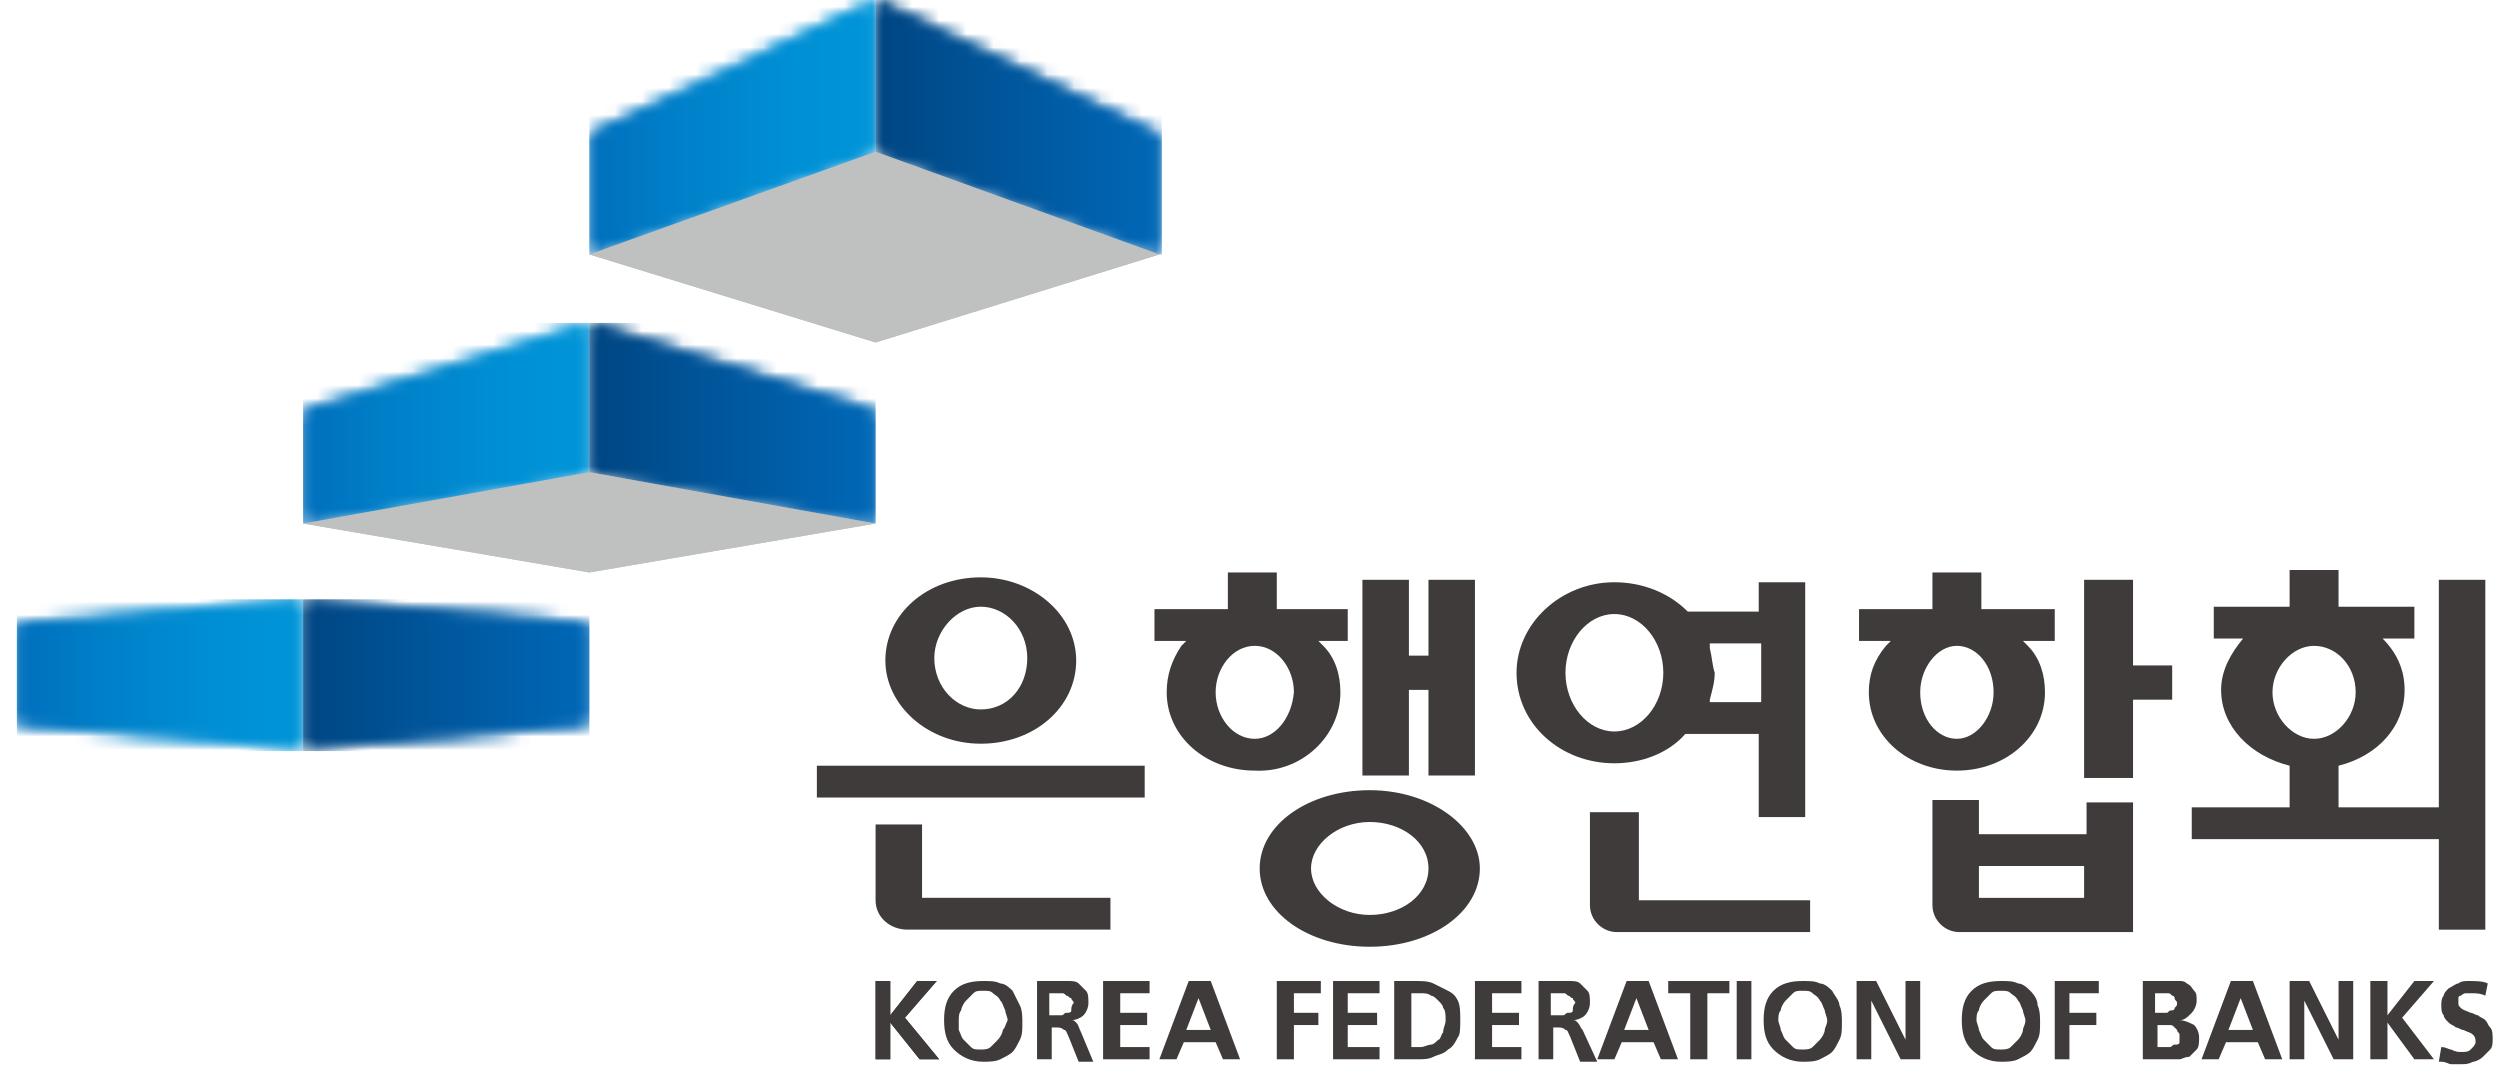 <svg width="185" height="80" viewBox="0 0 185 80" fill="none" xmlns="http://www.w3.org/2000/svg">
<path d="M67.871 72.595L65.879 75.129V72.595H64.793V78.388H65.879V75.672L68.052 78.388H69.5L66.966 75.31L69.319 72.595H67.871Z" fill="#3F3B3A"/>
<path d="M67.871 72.595L65.879 75.129V72.595H64.793V78.388H65.879V75.672L68.052 78.388H69.5L66.966 75.31L69.319 72.595H67.871Z" fill="#3F3B3A"/>
<path d="M74.931 73.319C74.75 73.138 74.388 72.776 74.026 72.776C73.664 72.595 73.302 72.595 72.759 72.595C71.853 72.595 71.129 72.776 70.586 73.319C70.043 73.862 69.862 74.586 69.862 75.491C69.862 76.397 70.043 77.121 70.586 77.664C71.129 78.207 71.853 78.569 72.759 78.569C73.121 78.569 73.664 78.569 74.026 78.388C74.388 78.207 74.75 78.026 74.931 77.845C75.112 77.664 75.293 77.302 75.474 76.94C75.655 76.578 75.655 76.215 75.655 75.672C75.655 75.31 75.655 74.767 75.474 74.405C75.293 74.043 75.112 73.681 74.931 73.319ZM74.207 76.215C74.207 76.396 74.026 76.758 73.845 76.94C73.664 77.121 73.483 77.302 73.302 77.483C73.121 77.664 72.759 77.664 72.578 77.664C72.216 77.664 72.034 77.664 71.853 77.483C71.672 77.302 71.491 77.121 71.31 76.94C71.129 76.758 71.129 76.578 70.948 76.215C70.948 76.034 70.948 75.672 70.948 75.491C70.948 75.31 70.948 74.948 71.129 74.767C71.129 74.586 71.31 74.224 71.491 74.043C71.672 73.862 71.853 73.681 72.034 73.5C72.216 73.319 72.397 73.319 72.759 73.319C73.121 73.319 73.302 73.319 73.483 73.5C73.664 73.681 73.845 73.681 74.026 74.043C74.207 74.224 74.207 74.405 74.388 74.767C74.388 74.948 74.569 75.31 74.569 75.491C74.388 75.853 74.388 76.034 74.207 76.215Z" fill="#3F3B3A"/>
<path d="M79.638 75.672C79.457 75.491 79.457 75.491 79.276 75.491C79.638 75.491 80 75.31 80.181 75.129C80.362 74.948 80.543 74.586 80.543 74.224C80.543 73.862 80.543 73.5 80.362 73.319C80.181 73.138 80 72.957 79.819 72.776C79.638 72.595 79.276 72.595 79.095 72.595C78.733 72.595 78.371 72.595 78.009 72.595H76.741V78.388H77.828V76.034H78.19C78.371 76.034 78.552 76.034 78.733 76.215C78.914 76.215 78.914 76.397 79.095 76.758L79.819 78.569H80.905L80 76.397C79.819 76.034 79.819 75.853 79.638 75.672ZM79.276 74.767C79.276 74.948 79.095 74.948 78.914 74.948C78.733 74.948 78.733 75.129 78.552 75.129C78.371 75.129 78.19 75.129 78.009 75.129H77.647V73.5H78.009C78.19 73.5 78.371 73.5 78.552 73.5C78.733 73.5 78.733 73.5 78.914 73.681C79.095 73.681 79.095 73.862 79.276 73.862C79.276 74.043 79.457 74.043 79.457 74.224C79.276 74.405 79.276 74.586 79.276 74.767Z" fill="#3F3B3A"/>
<path d="M82.897 75.853H84.888V74.948H82.897V73.5H85.069V72.595H81.629V78.388H85.069V77.483H82.897V75.853Z" fill="#3F3B3A"/>
<path d="M87.966 72.595L85.793 78.388H87.06L87.603 77.121H89.957L90.5 78.388H91.767L89.595 72.595H87.966ZM87.784 76.215L88.69 73.862L89.595 76.215H87.784Z" fill="#3F3B3A"/>
<path d="M94.483 78.388H95.75V75.853H97.56V74.948H95.75V73.5H97.741V72.595H94.483V78.388Z" fill="#3F3B3A"/>
<path d="M99.733 75.853H101.905V74.948H99.733V73.5H102.086V72.595H98.647V78.388H102.086V77.483H99.733V75.853Z" fill="#3F3B3A"/>
<path d="M107.155 73.319C106.793 73.138 106.431 72.957 106.069 72.776C105.707 72.595 105.164 72.595 104.802 72.595H103.172V78.388H104.802C105.345 78.388 105.707 78.388 106.069 78.207C106.431 78.026 106.793 78.026 107.155 77.664C107.517 77.483 107.698 77.121 107.879 76.758C108.06 76.578 108.06 76.034 108.06 75.491C108.06 74.948 108.06 74.405 107.879 74.043C107.698 73.681 107.517 73.5 107.155 73.319ZM106.793 76.397C106.612 76.578 106.612 76.94 106.431 76.94C106.25 77.121 106.069 77.302 105.888 77.302C105.707 77.302 105.345 77.483 105.164 77.483H104.44V73.5H105.164C105.345 73.5 105.707 73.5 105.888 73.681C106.069 73.681 106.25 73.862 106.431 74.043C106.612 74.224 106.793 74.405 106.793 74.586C106.974 74.767 106.974 75.129 106.974 75.491C106.974 75.853 106.793 76.034 106.793 76.397Z" fill="#3F3B3A"/>
<path d="M110.414 75.853H112.405V74.948H110.414V73.5H112.586V72.595H109.146V78.388H112.586V77.483H110.414V75.853Z" fill="#3F3B3A"/>
<path d="M116.75 75.672C116.569 75.491 116.569 75.491 116.388 75.491C116.75 75.491 117.112 75.31 117.293 75.129C117.474 74.948 117.655 74.586 117.655 74.224C117.655 73.862 117.655 73.5 117.474 73.319C117.293 73.138 117.112 72.957 116.931 72.776C116.75 72.595 116.388 72.595 116.207 72.595C115.845 72.595 115.483 72.595 115.121 72.595H113.853V78.388H114.94V76.034H115.302C115.483 76.034 115.664 76.034 115.845 76.215C116.026 76.215 116.026 76.397 116.207 76.758L116.931 78.569H118.198L117.112 76.215C116.931 76.034 116.931 75.853 116.75 75.672ZM116.388 74.767C116.388 74.948 116.207 74.948 116.026 74.948C115.845 74.948 115.845 75.129 115.664 75.129C115.483 75.129 115.302 75.129 115.121 75.129H114.759V73.5H115.121C115.302 73.5 115.483 73.5 115.664 73.5C115.845 73.5 115.845 73.5 116.026 73.681C116.207 73.681 116.207 73.862 116.388 73.862C116.388 74.043 116.569 74.043 116.569 74.224C116.388 74.405 116.388 74.586 116.388 74.767Z" fill="#3F3B3A"/>
<path d="M120.371 72.595L118.198 78.388H119.465L120.009 77.121H122.362L122.905 78.388H124.172L122 72.595H120.371ZM120.19 76.215L121.095 73.862L122 76.215H120.19Z" fill="#3F3B3A"/>
<path d="M123.448 73.5H125.078V78.388H126.345V73.5H127.974V72.595H123.448V73.5Z" fill="#3F3B3A"/>
<path d="M129.603 72.595H128.517V78.388H129.603V72.595Z" fill="#3F3B3A"/>
<path d="M135.578 73.319C135.396 73.138 135.034 72.776 134.672 72.776C134.31 72.595 133.948 72.595 133.405 72.595C132.5 72.595 131.776 72.776 131.233 73.319C130.69 73.862 130.509 74.586 130.509 75.491C130.509 76.397 130.69 77.121 131.233 77.664C131.776 78.207 132.5 78.569 133.405 78.569C133.767 78.569 134.31 78.569 134.672 78.388C135.034 78.207 135.396 78.026 135.578 77.845C135.759 77.664 135.94 77.302 136.121 76.94C136.302 76.578 136.302 76.215 136.302 75.672C136.302 75.31 136.302 74.767 136.121 74.405C136.121 74.043 135.759 73.681 135.578 73.319ZM135.034 76.215C135.034 76.396 134.853 76.758 134.672 76.94C134.491 77.121 134.31 77.302 134.129 77.483C133.948 77.664 133.586 77.664 133.405 77.664C133.043 77.664 132.862 77.664 132.681 77.483C132.5 77.302 132.319 77.121 132.138 76.94C131.957 76.758 131.957 76.578 131.776 76.215C131.776 76.034 131.595 75.672 131.595 75.491C131.595 75.31 131.595 74.948 131.776 74.767C131.776 74.586 131.957 74.224 132.138 74.043C132.319 73.862 132.5 73.681 132.681 73.5C132.862 73.319 133.043 73.319 133.405 73.319C133.767 73.319 133.948 73.319 134.129 73.5C134.31 73.681 134.491 73.681 134.672 74.043C134.853 74.224 134.853 74.405 135.034 74.767C135.034 74.948 135.215 75.31 135.215 75.491C135.215 75.853 135.034 76.034 135.034 76.215Z" fill="#3F3B3A"/>
<path d="M141.009 76.94L138.836 72.595H137.388V78.388H138.474V74.043L140.646 78.388H142.095V72.595H141.009V76.94Z" fill="#3F3B3A"/>
<path d="M150.241 73.319C150.06 73.138 149.698 72.776 149.336 72.776C148.974 72.595 148.612 72.595 148.069 72.595C147.164 72.595 146.44 72.776 145.897 73.319C145.353 73.862 145.172 74.586 145.172 75.491C145.172 76.397 145.353 77.121 145.897 77.664C146.44 78.207 147.164 78.569 148.069 78.569C148.431 78.569 148.974 78.569 149.336 78.388C149.698 78.207 150.06 78.026 150.241 77.845C150.422 77.664 150.603 77.302 150.784 76.94C150.965 76.578 150.965 76.215 150.965 75.672C150.965 75.31 150.965 74.767 150.784 74.405C150.784 74.043 150.603 73.681 150.241 73.319ZM149.698 76.215C149.698 76.396 149.517 76.758 149.336 76.94C149.155 77.121 148.974 77.302 148.793 77.483C148.612 77.664 148.25 77.664 148.069 77.664C147.707 77.664 147.526 77.664 147.345 77.483C147.164 77.302 146.983 77.121 146.802 76.94C146.621 76.758 146.621 76.578 146.44 76.215C146.44 76.034 146.259 75.672 146.259 75.491C146.259 75.31 146.259 74.948 146.44 74.767C146.44 74.586 146.621 74.224 146.802 74.043C146.983 73.862 147.164 73.681 147.345 73.5C147.526 73.319 147.707 73.319 148.069 73.319C148.431 73.319 148.612 73.319 148.793 73.5C148.974 73.681 149.155 73.681 149.336 74.043C149.517 74.224 149.517 74.405 149.698 74.767C149.698 74.948 149.879 75.31 149.879 75.491C149.879 75.853 149.698 76.034 149.698 76.215Z" fill="#3F3B3A"/>
<path d="M152.052 78.388H153.138V75.853H155.129V74.948H153.138V73.5H155.31V72.595H152.052V78.388Z" fill="#3F3B3A"/>
<path d="M161.284 75.491C161.646 75.491 161.827 75.31 162.19 74.948C162.371 74.767 162.552 74.405 162.552 74.043C162.552 73.681 162.552 73.5 162.371 73.319C162.19 73.138 162.19 72.957 161.827 72.776C161.646 72.595 161.465 72.595 161.284 72.595C161.103 72.595 160.922 72.595 160.56 72.595H158.569V78.388H160.56C160.741 78.388 160.922 78.388 161.284 78.388C161.465 78.388 161.646 78.207 162.009 78.207C162.19 78.026 162.371 77.845 162.552 77.664C162.733 77.483 162.733 77.121 162.733 76.758C162.733 76.397 162.552 76.034 162.371 75.853C162.009 75.672 161.646 75.491 161.284 75.491ZM159.655 73.5H160.017C160.198 73.5 160.379 73.5 160.379 73.5C160.56 73.5 160.56 73.5 160.741 73.681C160.922 73.681 160.922 73.862 160.922 73.862C160.922 74.043 161.103 74.043 161.103 74.224C161.103 74.405 161.103 74.405 160.922 74.586C160.922 74.767 160.741 74.767 160.741 74.767C160.56 74.767 160.56 74.767 160.379 74.948C160.198 74.948 160.198 74.948 160.017 74.948H159.474V73.5H159.655ZM161.284 77.121C161.284 77.302 161.103 77.302 160.922 77.302C160.741 77.302 160.741 77.483 160.56 77.483C160.379 77.483 160.198 77.483 160.198 77.483H159.655V75.853H160.198C160.379 75.853 160.56 75.853 160.56 75.853C160.741 75.853 160.741 75.853 160.922 76.034C161.103 76.215 161.103 76.215 161.103 76.215C161.103 76.396 161.284 76.396 161.284 76.578C161.284 76.94 161.284 76.94 161.284 77.121Z" fill="#3F3B3A"/>
<path d="M165.086 72.595L162.914 78.388H164.181L164.724 77.121H167.077L167.621 78.388H168.888L166.715 72.595H165.086ZM164.905 76.215L165.81 73.862L166.715 76.215H164.905Z" fill="#3F3B3A"/>
<path d="M173.052 76.94L170.879 72.595H169.431V78.388H170.517V74.043L172.69 78.388H174.138V72.595H173.052V76.94Z" fill="#3F3B3A"/>
<path d="M180.112 72.595H178.664L176.672 75.129V72.595H175.405V78.388H176.672V75.672L178.664 78.388H180.112L177.759 75.31L180.112 72.595Z" fill="#3F3B3A"/>
<path d="M184.276 76.034C184.095 75.853 184.095 75.672 183.914 75.491C183.733 75.31 183.552 75.31 183.371 75.129C183.19 75.129 183.009 74.948 182.828 74.948C182.465 74.767 182.284 74.767 182.103 74.586C181.922 74.405 181.922 74.405 181.922 74.224C181.922 74.043 181.922 73.862 181.922 73.862C181.922 73.681 182.103 73.681 182.103 73.681C182.103 73.681 182.284 73.5 182.465 73.5C182.646 73.5 182.646 73.5 182.828 73.5C183.19 73.5 183.552 73.5 183.914 73.681L184.095 72.776C183.733 72.595 183.19 72.595 182.646 72.595C182.465 72.595 182.103 72.595 181.922 72.776C181.741 72.776 181.56 72.957 181.198 73.138C181.017 73.319 180.836 73.5 180.836 73.681C180.655 73.862 180.655 74.224 180.655 74.405C180.655 74.586 180.655 74.948 180.836 75.129C180.836 75.31 181.017 75.491 181.198 75.672C181.379 75.853 181.56 75.853 181.741 76.034C181.922 76.034 182.103 76.215 182.284 76.215C182.646 76.396 182.828 76.396 183.009 76.578C183.19 76.758 183.19 76.94 183.19 77.121C183.19 77.302 183.009 77.483 182.828 77.664C182.646 77.845 182.465 77.845 182.103 77.845C181.922 77.845 181.741 77.845 181.379 77.664C181.198 77.664 181.017 77.483 180.655 77.483L180.474 78.569H180.655C181.017 78.569 181.198 78.75 181.379 78.75C181.56 78.75 181.741 78.75 182.103 78.75C182.465 78.75 182.646 78.75 183.009 78.569C183.19 78.569 183.552 78.388 183.733 78.207C183.914 78.026 184.095 77.845 184.276 77.664C184.457 77.483 184.457 77.121 184.457 76.94C184.457 76.578 184.457 76.215 184.276 76.034Z" fill="#3F3B3A"/>
<path d="M68.233 61.008H64.793V66.62C64.793 67.887 65.879 68.792 67.147 68.792H82.172V66.439H68.233V61.008Z" fill="#3F3B3A"/>
<path d="M84.707 56.663H60.448V59.017H84.707V56.663Z" fill="#3F3B3A"/>
<path d="M104.259 51.052H105.707V57.388H109.146V42.905H105.707V48.517H104.259V42.905H100.819V57.388H104.259V51.052Z" fill="#3F3B3A"/>
<path d="M121.095 60.103H117.655V66.983C117.655 68.069 118.56 68.974 119.647 68.974H133.948V66.621H121.276V60.103H121.095Z" fill="#3F3B3A"/>
<path d="M157.845 42.905H154.224V57.569H157.845V51.776H160.741V49.242H157.845V42.905Z" fill="#3F3B3A"/>
<path d="M154.224 61.733H146.44V59.198H143V66.983C143 68.069 143.905 68.974 144.991 68.974H157.845V59.379H154.405V61.733H154.224ZM154.224 66.44H146.44V64.086H154.224V66.44Z" fill="#3F3B3A"/>
<path d="M72.578 55.034C76.56 55.034 79.638 52.319 79.638 48.879C79.638 45.439 76.379 42.724 72.578 42.724C68.595 42.724 65.517 45.439 65.517 48.879C65.517 52.137 68.595 55.034 72.578 55.034ZM72.578 44.896C74.388 44.896 76.017 46.525 76.017 48.698C76.017 50.87 74.569 52.499 72.578 52.499C70.767 52.499 69.138 50.87 69.138 48.698C69.138 46.706 70.767 44.896 72.578 44.896Z" fill="#3F3B3A"/>
<path d="M99.19 51.232C99.19 49.965 98.828 48.697 97.922 47.792L97.56 47.43H99.733V45.077H94.483V42.361H90.862V45.077H85.431V47.43H87.784L87.422 47.792C86.698 48.879 86.336 49.965 86.336 51.232C86.336 54.491 89.233 57.025 92.853 57.025C96.293 57.206 99.19 54.491 99.19 51.232ZM92.853 54.672C91.224 54.672 89.957 53.042 89.957 51.232C89.957 49.422 91.224 47.792 92.853 47.792C94.483 47.792 95.75 49.422 95.75 51.232C95.569 53.223 94.302 54.672 92.853 54.672Z" fill="#3F3B3A"/>
<path d="M101.362 58.474C96.836 58.474 93.216 61.008 93.216 64.267C93.216 67.525 96.836 70.06 101.362 70.06C105.888 70.06 109.509 67.525 109.509 64.267C109.509 61.189 105.888 58.474 101.362 58.474ZM101.362 67.706C99.009 67.706 97.017 66.077 97.017 64.267C97.017 62.456 99.009 60.827 101.362 60.827C103.715 60.827 105.707 62.275 105.707 64.267C105.707 66.258 103.715 67.706 101.362 67.706Z" fill="#3F3B3A"/>
<path d="M124.715 54.31H130.146V60.465H133.586V43.086H130.146V45.258H124.897C123.448 43.81 121.457 43.086 119.465 43.086C115.483 43.086 112.224 46.163 112.224 49.784C112.224 53.586 115.483 56.483 119.465 56.483C121.457 56.483 123.448 55.758 124.715 54.31ZM126.526 47.974V47.612H130.328V51.957H126.526V51.776C126.707 51.051 126.888 50.508 126.888 49.784C126.707 49.241 126.707 48.698 126.526 47.974ZM115.845 49.784C115.845 47.431 117.474 45.439 119.465 45.439C121.457 45.439 123.086 47.431 123.086 49.784C123.086 52.138 121.457 54.129 119.465 54.129C117.474 54.129 115.845 52.138 115.845 49.784Z" fill="#3F3B3A"/>
<path d="M151.328 51.232C151.328 49.965 150.965 48.697 150.06 47.792L149.698 47.43H152.052V45.077H146.621V42.361H143V45.077H137.569V47.43H139.922L139.56 47.792C138.655 48.879 138.293 49.965 138.293 51.232C138.293 54.491 141.19 57.025 144.81 57.025C148.431 57.025 151.328 54.491 151.328 51.232ZM142.095 51.232C142.095 49.422 143.362 47.792 144.81 47.792C146.259 47.792 147.526 49.241 147.526 51.232C147.526 53.042 146.259 54.672 144.81 54.672C143.362 54.672 142.095 53.223 142.095 51.232Z" fill="#3F3B3A"/>
<path d="M180.474 42.905V59.741H173.052V56.663C175.948 55.939 177.94 53.767 177.94 51.051C177.94 49.603 177.396 48.336 176.31 47.25H178.664V44.896H173.052V42.181H169.431V44.896H163.819V47.25H165.991C165.086 48.336 164.362 49.603 164.362 51.051C164.362 53.767 166.534 55.939 169.431 56.663V59.741H162.19V62.094H180.474V68.793H183.914V42.905H180.474ZM168.164 51.232C168.164 49.422 169.612 47.793 171.241 47.793C172.871 47.793 174.319 49.241 174.319 51.232C174.319 53.043 172.871 54.672 171.241 54.672C169.612 54.672 168.164 53.043 168.164 51.232Z" fill="#3F3B3A"/>
<mask id="mask0_177_236" style="mask-type:luminance" maskUnits="userSpaceOnUse" x="1" y="44" width="22" height="12">
<path d="M1.25 46.164V53.586L22.431 55.397V44.353L1.25 46.164Z" fill="white"/>
</mask>
<g mask="url(#mask0_177_236)">
<path d="M22.431 44.353H1.25V55.578H22.431V44.353Z" fill="url(#paint0_linear_177_236)"/>
</g>
<mask id="mask1_177_236" style="mask-type:luminance" maskUnits="userSpaceOnUse" x="43" y="0" width="22" height="19">
<path d="M43.612 9.957V18.828L64.793 11.224V0L43.612 9.957Z" fill="white"/>
</mask>
<g mask="url(#mask1_177_236)">
<path d="M64.793 0H43.612V18.828H64.793V0Z" fill="url(#paint1_linear_177_236)"/>
</g>
<mask id="mask2_177_236" style="mask-type:luminance" maskUnits="userSpaceOnUse" x="22" y="23" width="22" height="16">
<path d="M22.431 30.414V38.741L43.612 34.94V23.896L22.431 30.414Z" fill="white"/>
</mask>
<g mask="url(#mask2_177_236)">
<path d="M43.612 23.896H22.431V38.741H43.612V23.896Z" fill="url(#paint2_linear_177_236)"/>
</g>
<mask id="mask3_177_236" style="mask-type:luminance" maskUnits="userSpaceOnUse" x="22" y="44" width="22" height="12">
<path d="M22.431 55.397L43.612 53.586V46.164L22.431 44.353V55.397Z" fill="white"/>
</mask>
<g mask="url(#mask3_177_236)">
<path d="M43.612 44.353H22.431V55.578H43.612V44.353Z" fill="url(#paint3_linear_177_236)"/>
</g>
<mask id="mask4_177_236" style="mask-type:luminance" maskUnits="userSpaceOnUse" x="43" y="23" width="22" height="16">
<path d="M43.612 34.94L64.793 38.741V30.414L43.612 23.896V34.94Z" fill="white"/>
</mask>
<g mask="url(#mask4_177_236)">
<path d="M64.793 23.896H43.612V38.741H64.793V23.896Z" fill="url(#paint4_linear_177_236)"/>
</g>
<mask id="mask5_177_236" style="mask-type:luminance" maskUnits="userSpaceOnUse" x="64" y="0" width="22" height="19">
<path d="M64.793 11.224L85.793 18.828V9.957L64.793 0V11.224Z" fill="white"/>
</mask>
<g mask="url(#mask5_177_236)">
<path d="M85.974 0H64.793V18.828H85.974V0Z" fill="url(#paint5_linear_177_236)"/>
</g>
<path d="M64.793 11.225L43.612 18.828L64.793 25.345L85.793 18.828L64.793 11.225Z" fill="#BFC0C0"/>
<path d="M43.612 34.94L22.431 38.741L43.612 42.362L64.793 38.741L43.612 34.94Z" fill="#BFC0C0"/>
<mask id="mask6_177_236" style="mask-type:luminance" maskUnits="userSpaceOnUse" x="1" y="44" width="22" height="12">
<path d="M1.25 46.164V53.586L22.431 55.397V44.353L1.25 46.164Z" fill="white"/>
</mask>
<g mask="url(#mask6_177_236)">
<path d="M22.431 44.353H1.25V55.578H22.431V44.353Z" fill="url(#paint6_linear_177_236)"/>
</g>
<mask id="mask7_177_236" style="mask-type:luminance" maskUnits="userSpaceOnUse" x="43" y="0" width="22" height="19">
<path d="M43.612 9.957V18.828L64.793 11.224V0L43.612 9.957Z" fill="white"/>
</mask>
<g mask="url(#mask7_177_236)">
<path d="M64.793 0H43.612V18.828H64.793V0Z" fill="url(#paint7_linear_177_236)"/>
</g>
<mask id="mask8_177_236" style="mask-type:luminance" maskUnits="userSpaceOnUse" x="22" y="23" width="22" height="16">
<path d="M22.431 30.414V38.741L43.612 34.94V23.896L22.431 30.414Z" fill="white"/>
</mask>
<g mask="url(#mask8_177_236)">
<path d="M43.612 23.896H22.431V38.741H43.612V23.896Z" fill="url(#paint8_linear_177_236)"/>
</g>
<mask id="mask9_177_236" style="mask-type:luminance" maskUnits="userSpaceOnUse" x="22" y="44" width="22" height="12">
<path d="M22.431 55.397L43.612 53.586V46.164L22.431 44.353V55.397Z" fill="white"/>
</mask>
<g mask="url(#mask9_177_236)">
<path d="M43.612 44.353H22.431V55.578H43.612V44.353Z" fill="url(#paint9_linear_177_236)"/>
</g>
<mask id="mask10_177_236" style="mask-type:luminance" maskUnits="userSpaceOnUse" x="43" y="23" width="22" height="16">
<path d="M43.612 34.94L64.793 38.741V30.414L43.612 23.896V34.94Z" fill="white"/>
</mask>
<g mask="url(#mask10_177_236)">
<path d="M64.793 23.896H43.612V38.741H64.793V23.896Z" fill="url(#paint10_linear_177_236)"/>
</g>
<mask id="mask11_177_236" style="mask-type:luminance" maskUnits="userSpaceOnUse" x="64" y="0" width="22" height="19">
<path d="M64.793 11.224L85.793 18.828V9.957L64.793 0V11.224Z" fill="white"/>
</mask>
<g mask="url(#mask11_177_236)">
<path d="M85.974 0H64.793V18.828H85.974V0Z" fill="url(#paint11_linear_177_236)"/>
</g>
<path d="M64.793 11.225L43.612 18.828L64.793 25.345L85.793 18.828L64.793 11.225Z" fill="#BFC0C0"/>
<path d="M43.612 34.94L22.431 38.741L43.612 42.362L64.793 38.741L43.612 34.94Z" fill="#BFC0C0"/>
<defs>
<linearGradient id="paint0_linear_177_236" x1="1.252" y1="49.863" x2="22.41" y2="49.863" gradientUnits="userSpaceOnUse">
<stop stop-color="#006FBC"/>
<stop offset="0.292" stop-color="#007FC8"/>
<stop offset="0.69" stop-color="#008FD4"/>
<stop offset="1" stop-color="#0095D8"/>
</linearGradient>
<linearGradient id="paint1_linear_177_236" x1="43.58" y1="9.389" x2="64.738" y2="9.389" gradientUnits="userSpaceOnUse">
<stop stop-color="#006FBC"/>
<stop offset="0.292" stop-color="#007FC8"/>
<stop offset="0.69" stop-color="#008FD4"/>
<stop offset="1" stop-color="#0095D8"/>
</linearGradient>
<linearGradient id="paint2_linear_177_236" x1="22.422" y1="31.252" x2="43.58" y2="31.252" gradientUnits="userSpaceOnUse">
<stop stop-color="#006FBC"/>
<stop offset="0.292" stop-color="#007FC8"/>
<stop offset="0.69" stop-color="#008FD4"/>
<stop offset="1" stop-color="#0095D8"/>
</linearGradient>
<linearGradient id="paint3_linear_177_236" x1="43.545" y1="49.82" x2="22.385" y2="49.82" gradientUnits="userSpaceOnUse">
<stop stop-color="#0068B7"/>
<stop offset="0.63" stop-color="#005397"/>
<stop offset="1" stop-color="#004582"/>
</linearGradient>
<linearGradient id="paint4_linear_177_236" x1="64.702" y1="31.252" x2="43.544" y2="31.252" gradientUnits="userSpaceOnUse">
<stop stop-color="#0068B7"/>
<stop offset="0.63" stop-color="#005397"/>
<stop offset="1" stop-color="#004582"/>
</linearGradient>
<linearGradient id="paint5_linear_177_236" x1="85.876" y1="9.432" x2="64.718" y2="9.432" gradientUnits="userSpaceOnUse">
<stop stop-color="#0068B7"/>
<stop offset="0.63" stop-color="#005397"/>
<stop offset="1" stop-color="#004582"/>
</linearGradient>
<linearGradient id="paint6_linear_177_236" x1="1.252" y1="49.863" x2="22.41" y2="49.863" gradientUnits="userSpaceOnUse">
<stop stop-color="#006FBC"/>
<stop offset="0.292" stop-color="#007FC8"/>
<stop offset="0.69" stop-color="#008FD4"/>
<stop offset="1" stop-color="#0095D8"/>
</linearGradient>
<linearGradient id="paint7_linear_177_236" x1="43.58" y1="9.389" x2="64.738" y2="9.389" gradientUnits="userSpaceOnUse">
<stop stop-color="#006FBC"/>
<stop offset="0.292" stop-color="#007FC8"/>
<stop offset="0.69" stop-color="#008FD4"/>
<stop offset="1" stop-color="#0095D8"/>
</linearGradient>
<linearGradient id="paint8_linear_177_236" x1="22.422" y1="31.252" x2="43.58" y2="31.252" gradientUnits="userSpaceOnUse">
<stop stop-color="#006FBC"/>
<stop offset="0.292" stop-color="#007FC8"/>
<stop offset="0.69" stop-color="#008FD4"/>
<stop offset="1" stop-color="#0095D8"/>
</linearGradient>
<linearGradient id="paint9_linear_177_236" x1="43.545" y1="49.82" x2="22.385" y2="49.82" gradientUnits="userSpaceOnUse">
<stop stop-color="#0068B7"/>
<stop offset="0.63" stop-color="#005397"/>
<stop offset="1" stop-color="#004582"/>
</linearGradient>
<linearGradient id="paint10_linear_177_236" x1="64.702" y1="31.252" x2="43.544" y2="31.252" gradientUnits="userSpaceOnUse">
<stop stop-color="#0068B7"/>
<stop offset="0.63" stop-color="#005397"/>
<stop offset="1" stop-color="#004582"/>
</linearGradient>
<linearGradient id="paint11_linear_177_236" x1="85.876" y1="9.432" x2="64.718" y2="9.432" gradientUnits="userSpaceOnUse">
<stop stop-color="#0068B7"/>
<stop offset="0.63" stop-color="#005397"/>
<stop offset="1" stop-color="#004582"/>
</linearGradient>
</defs>
</svg>

